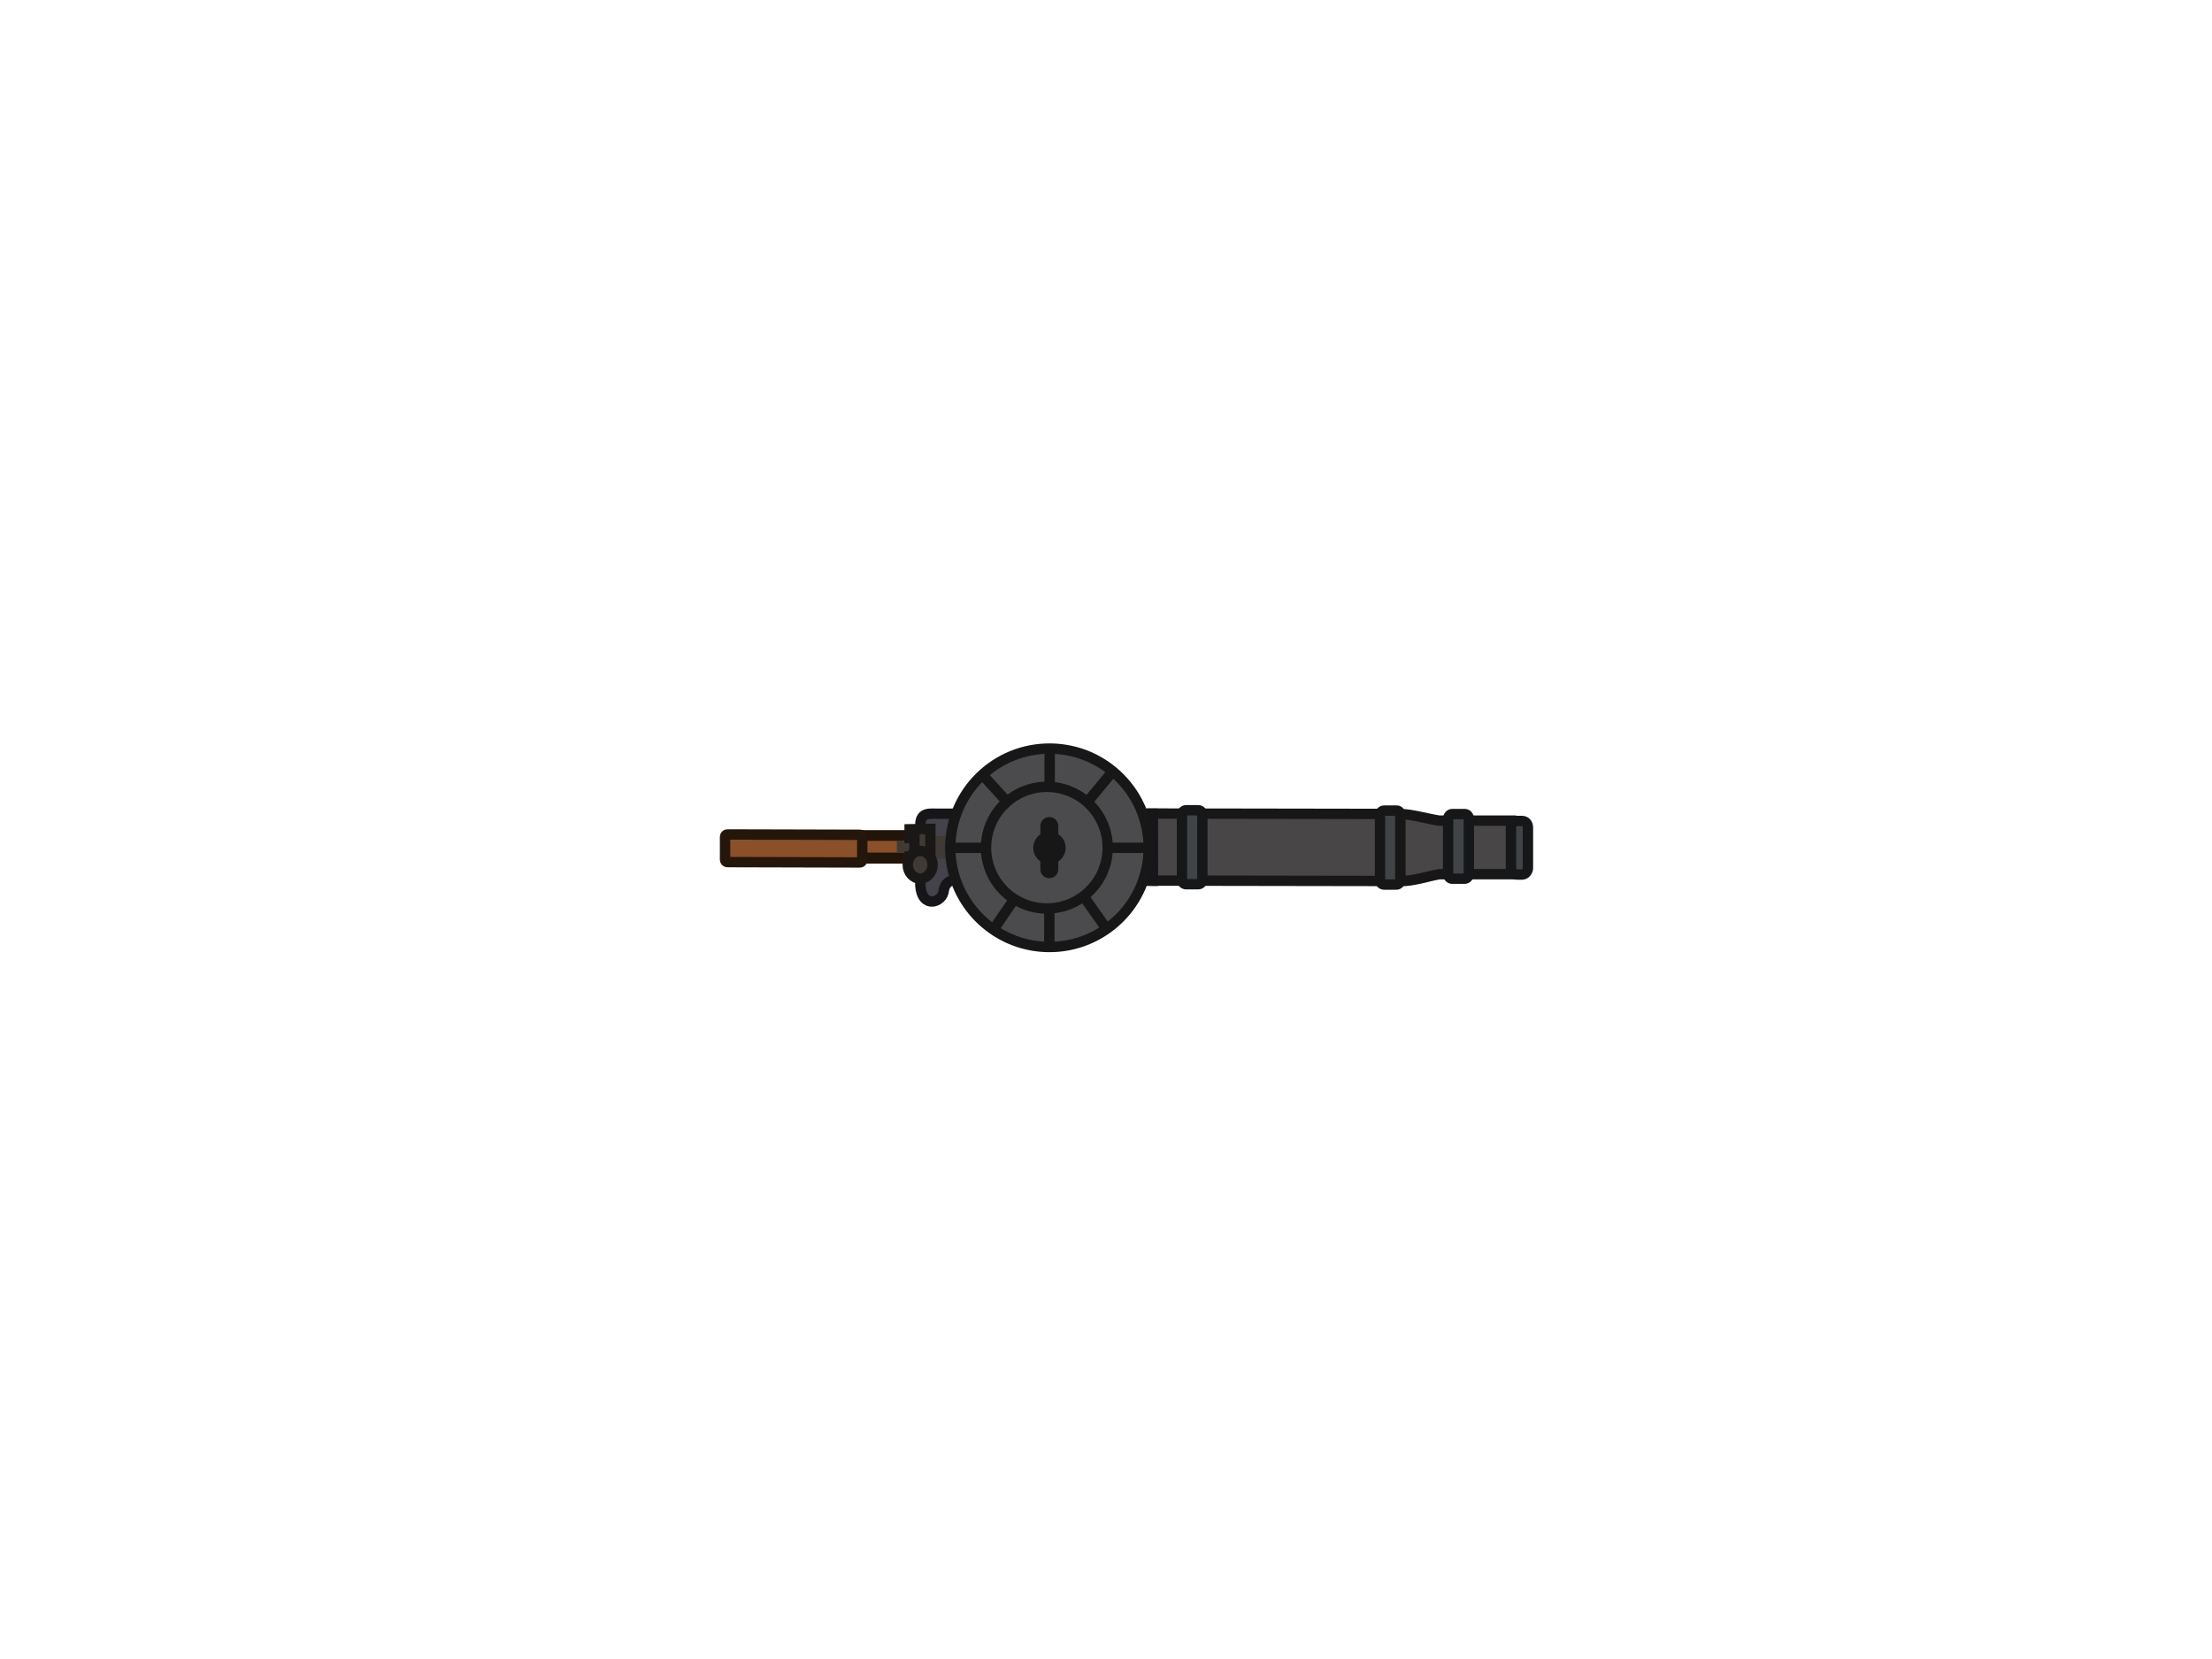 <?xml version="1.0" encoding="utf-8"?>
<!-- Generator: Adobe Illustrator 27.0.0, SVG Export Plug-In . SVG Version: 6.00 Build 0)  -->
<svg version="1.1" id="Layer_1" xmlns="http://www.w3.org/2000/svg" xmlns:xlink="http://www.w3.org/1999/xlink" x="0px" y="0px"
	 viewBox="0 0 640 480" style="enable-background:new 0 0 640 480;" xml:space="preserve">
<style type="text/css">
	.st0{fill:#494647;stroke:#181718;stroke-width:3;stroke-miterlimit:11.339;}
	.st1{fill:#414447;stroke:#161719;stroke-width:3;stroke-miterlimit:11.339;}
	.st2{fill:#414447;stroke:#171718;stroke-width:3;stroke-miterlimit:11.339;}
	.st3{fill:#44424B;stroke:#161519;stroke-width:3;stroke-miterlimit:11.339;}
	.st4{fill:#8A5029;}
	.st5{fill:#23140A;}
	.st6{fill:#8A5029;stroke:#25160B;stroke-width:3;stroke-miterlimit:11.339;}
	.st7{fill:#403A35;}
	.st8{fill:#403A35;stroke:#1A1816;stroke-width:3;stroke-miterlimit:11.339;}
	.st9{fill:#4B4B4D;stroke:#171718;stroke-width:3;stroke-miterlimit:11.339;}
	.st10{fill:none;stroke:#171718;stroke-width:3;stroke-miterlimit:11.339;}
	.st11{fill:#1E1F24;stroke:#171718;stroke-width:3;stroke-miterlimit:11.339;}
</style>
<g id="layer1_00000052077737956679314530000014658324930867430071_">
	<g id="g51462_00000165211740472476603320000015959028450911788677_" transform="translate(5.179,49.933)">
		
			<rect id="rect19761-2_00000124883895559392257730000015414729794312932534_" x="352.3" y="161.4" transform="matrix(1.644572e-03 -1 1 1.644572e-03 166.15 556.884)" class="st0" width="19.4" height="67.7"/>
		<path id="rect19761-8-2-6_00000088818758552853495950000013473911957068335539_" class="st1" d="M342.7,185.8l0,18.8
			c0,0.7-0.5,1.3-1.2,1.3l-3.5,0c-0.7,0-1.2-0.6-1.2-1.3l0-18.8c0-0.7,0.5-1.3,1.2-1.3l3.5,0C342.2,184.5,342.7,185.1,342.7,185.8z"
			/>
		<path id="rect19761-8-2-1-0_00000119811755816578084890000015850084503342921636_" class="st2" d="M400,185.9l0,18.8
			c0,0.7-0.5,1.3-1.2,1.3l-3.5,0c-0.7,0-1.2-0.6-1.2-1.3l0-18.8c0-0.7,0.5-1.3,1.2-1.3l3.5,0C399.5,184.5,400,185.1,400,185.9z"/>
		<path id="path21355-4_00000005981138360248373760000017377678716393222578_" class="st0" d="M400,185.6c3,0,7.5,1.3,11.2,1.9
			l20.8,0l0,15.5l-20.8,0c-3.7,0.7-7.4,2-11.2,2L400,185.6z"/>
		<path id="rect21460-9_00000059272749040249178110000014379093105793487257_" class="st1" d="M436.9,189.5l0,11.7
			c0,1-0.8,1.9-1.7,1.9l-1.5,0c-0.9,0-1.7-0.8-1.7-1.9l0-11.7c0-1,0.8-1.9,1.7-1.9l1.5,0C436.2,187.6,436.9,188.4,436.9,189.5z"/>
		<path id="path26947-8_00000167380503059055847790000000431924679635270560_" class="st3" d="M328.4,185.5l0,19.4l-57.5-0.1
			c-2-0.1-2.9,1.8-3,2.9c-0.3,3.5-6.3,5.5-6.8-1.4l0-6.5l0-11c0-4.1,3-3.2,5.9-3.3L328.4,185.5z"/>
		<g id="rect230_00000161597364215115336030000012088216248052431767_" transform="translate(-149.539,-38.356)">
			<path id="path22835_00000110432761055375862110000007955102972742315915_" class="st4" d="M407.6,230.6l0,5.8
				c0,0.2-0.1,0.3-0.3,0.3l-15.4,0c-0.2,0-0.3-0.1-0.3-0.3l0-5.8c0-0.2,0.1-0.3,0.3-0.3l15.4,0C407.5,230.3,407.6,230.5,407.6,230.6
				z"/>
			<path id="path22837_00000133501964036226687450000012985877077989384344_" class="st5" d="M408.8,230.5c0-1-0.8-1.9-1.7-1.9
				l-15.4,0c-0.9,0-1.7,0.9-1.7,1.9l0,5.9c0,1,0.8,1.9,1.7,1.9l15.4,0c0.9,0,1.7-0.9,1.7-1.9L408.8,230.5z M406,231.7l0,3.4l-13.2,0
				l0-3.4L406,231.7z"/>
		</g>
		<path id="rect230-7_00000063625525278378720350000013255390552381685928_" class="st6" d="M244.3,192.3l0,6.6
			c0,0.4-0.3,0.7-0.7,0.7l-38.3-0.1c-0.4,0-0.7-0.3-0.7-0.7l0-6.6c0-0.4,0.3-0.7,0.7-0.7l38.3,0.1
			C244,191.6,244.3,191.9,244.3,192.3z"/>
		<path id="path20413_00000054225136218484159570000012672349765519194529_" class="st7" d="M284.1,187c-1.8,5.2-1.8,10.6,0,16.3
			l-5.2,0l0-3.3c0.1-1.1-0.2-1.7-1-1.5l-15.5,0l0-6.5l15.5,0c0.7,0,1.1-0.4,1-1.5l0-3.3L284.1,187z"/>
		
			<rect id="rect22891_00000098915921875559236150000000915777414808677054_" x="254.6" y="193.1" transform="matrix(1.644572e-03 -1 1 1.644572e-03 60.783 450.995)" class="st7" width="3.4" height="3.9"/>
		<path id="path25149_00000039092374124150934880000017711806640721190840_" class="st8" d="M264,189.9l0,10.4l-6,0l0-2.4l1.4,0
			l0-5.4l-1.4,0l0-2.5L264,189.9z"/>
		
			<ellipse id="path26795_00000098193091923091951340000017845679154085345726_" transform="matrix(1.644320e-03 -1 1 1.644320e-03 60.329 460.937)" class="st8" cx="261" cy="200.3" rx="4" ry="3.6"/>
		<path id="rect19761-8-2-1-0-4_00000009589559469396183700000004243738070218528437_" class="st1" d="M419.8,187l0,15.9
			c0,0.8-0.6,1.4-1.2,1.4l-3.6,0c-0.7,0-1.2-0.6-1.2-1.4l0-15.9c0-0.8,0.6-1.4,1.2-1.4l3.6,0C419.3,185.6,419.8,186.2,419.8,187z"/>
	</g>
</g>
<ellipse id="path22328_00000155840155261150997930000007674395530935031441_" transform="matrix(1.073432e-02 -1 1 1.073432e-02 55.094 546.26)" class="st9" cx="303.6" cy="245.3" rx="28.7" ry="28.7"/>
<ellipse id="path22328-4_00000031909812193439035630000005106325329899954875_" transform="matrix(1.644607e-03 -1 1 1.644607e-03 57.09 547.753)" class="st10" cx="302.9" cy="245.3" rx="17.6" ry="17.6"/>
<ellipse id="path22328-0_00000060727643786655774460000010370659879745931966_" transform="matrix(1.644537e-03 -1 1 1.644537e-03 57.84 548.507)" class="st11" cx="303.6" cy="245.3" rx="3.2" ry="3.2"/>
<path id="rect33587-3_00000028301328387145953220000000479037625171619218_" class="st9" d="M304.7,239l0,12.5
	c0,0.6-0.5,1.1-1.1,1.1l0,0c-0.6,0-1.1-0.5-1.1-1.1l0-12.5c0-0.6,0.5-1.1,1.1-1.1l0,0C304.3,237.9,304.7,238.4,304.7,239z"/>
<path id="path36636_00000149362857015795394480000007324872695717952647_" class="st10" d="M303.7,216.5l0,11.9"/>
<path id="path36638_00000114791323956442845370000012998344368673013934_" class="st10" d="M332.4,245.3l-11.9,0"/>
<path id="path36640_00000090278877001311561410000002742629510996571288_" class="st10" d="M303.6,262.2l0,11.9"/>
<path id="path36642_00000029753624874291929920000008706494240478758579_" class="st10" d="M286.7,245.3l-11.9,0"/>
<path id="path36644_00000039826164388040256370000001475457933848277130_" class="st10" d="M322.5,222.5l-8.1,9.8"/>
<path id="path36646_00000042710403523484658060000014363656773549628581_" class="st10" d="M313.5,259.3l6.7,9.5"/>
<path id="path36648_00000137123867316050291680000017040732633443510165_" class="st10" d="M294.1,259.2l-6.7,9.8"/>
<path id="path36650_00000012449699745826288900000011488103186069068464_" class="st10" d="M292.3,233l-8.1-8.9"/>
</svg>